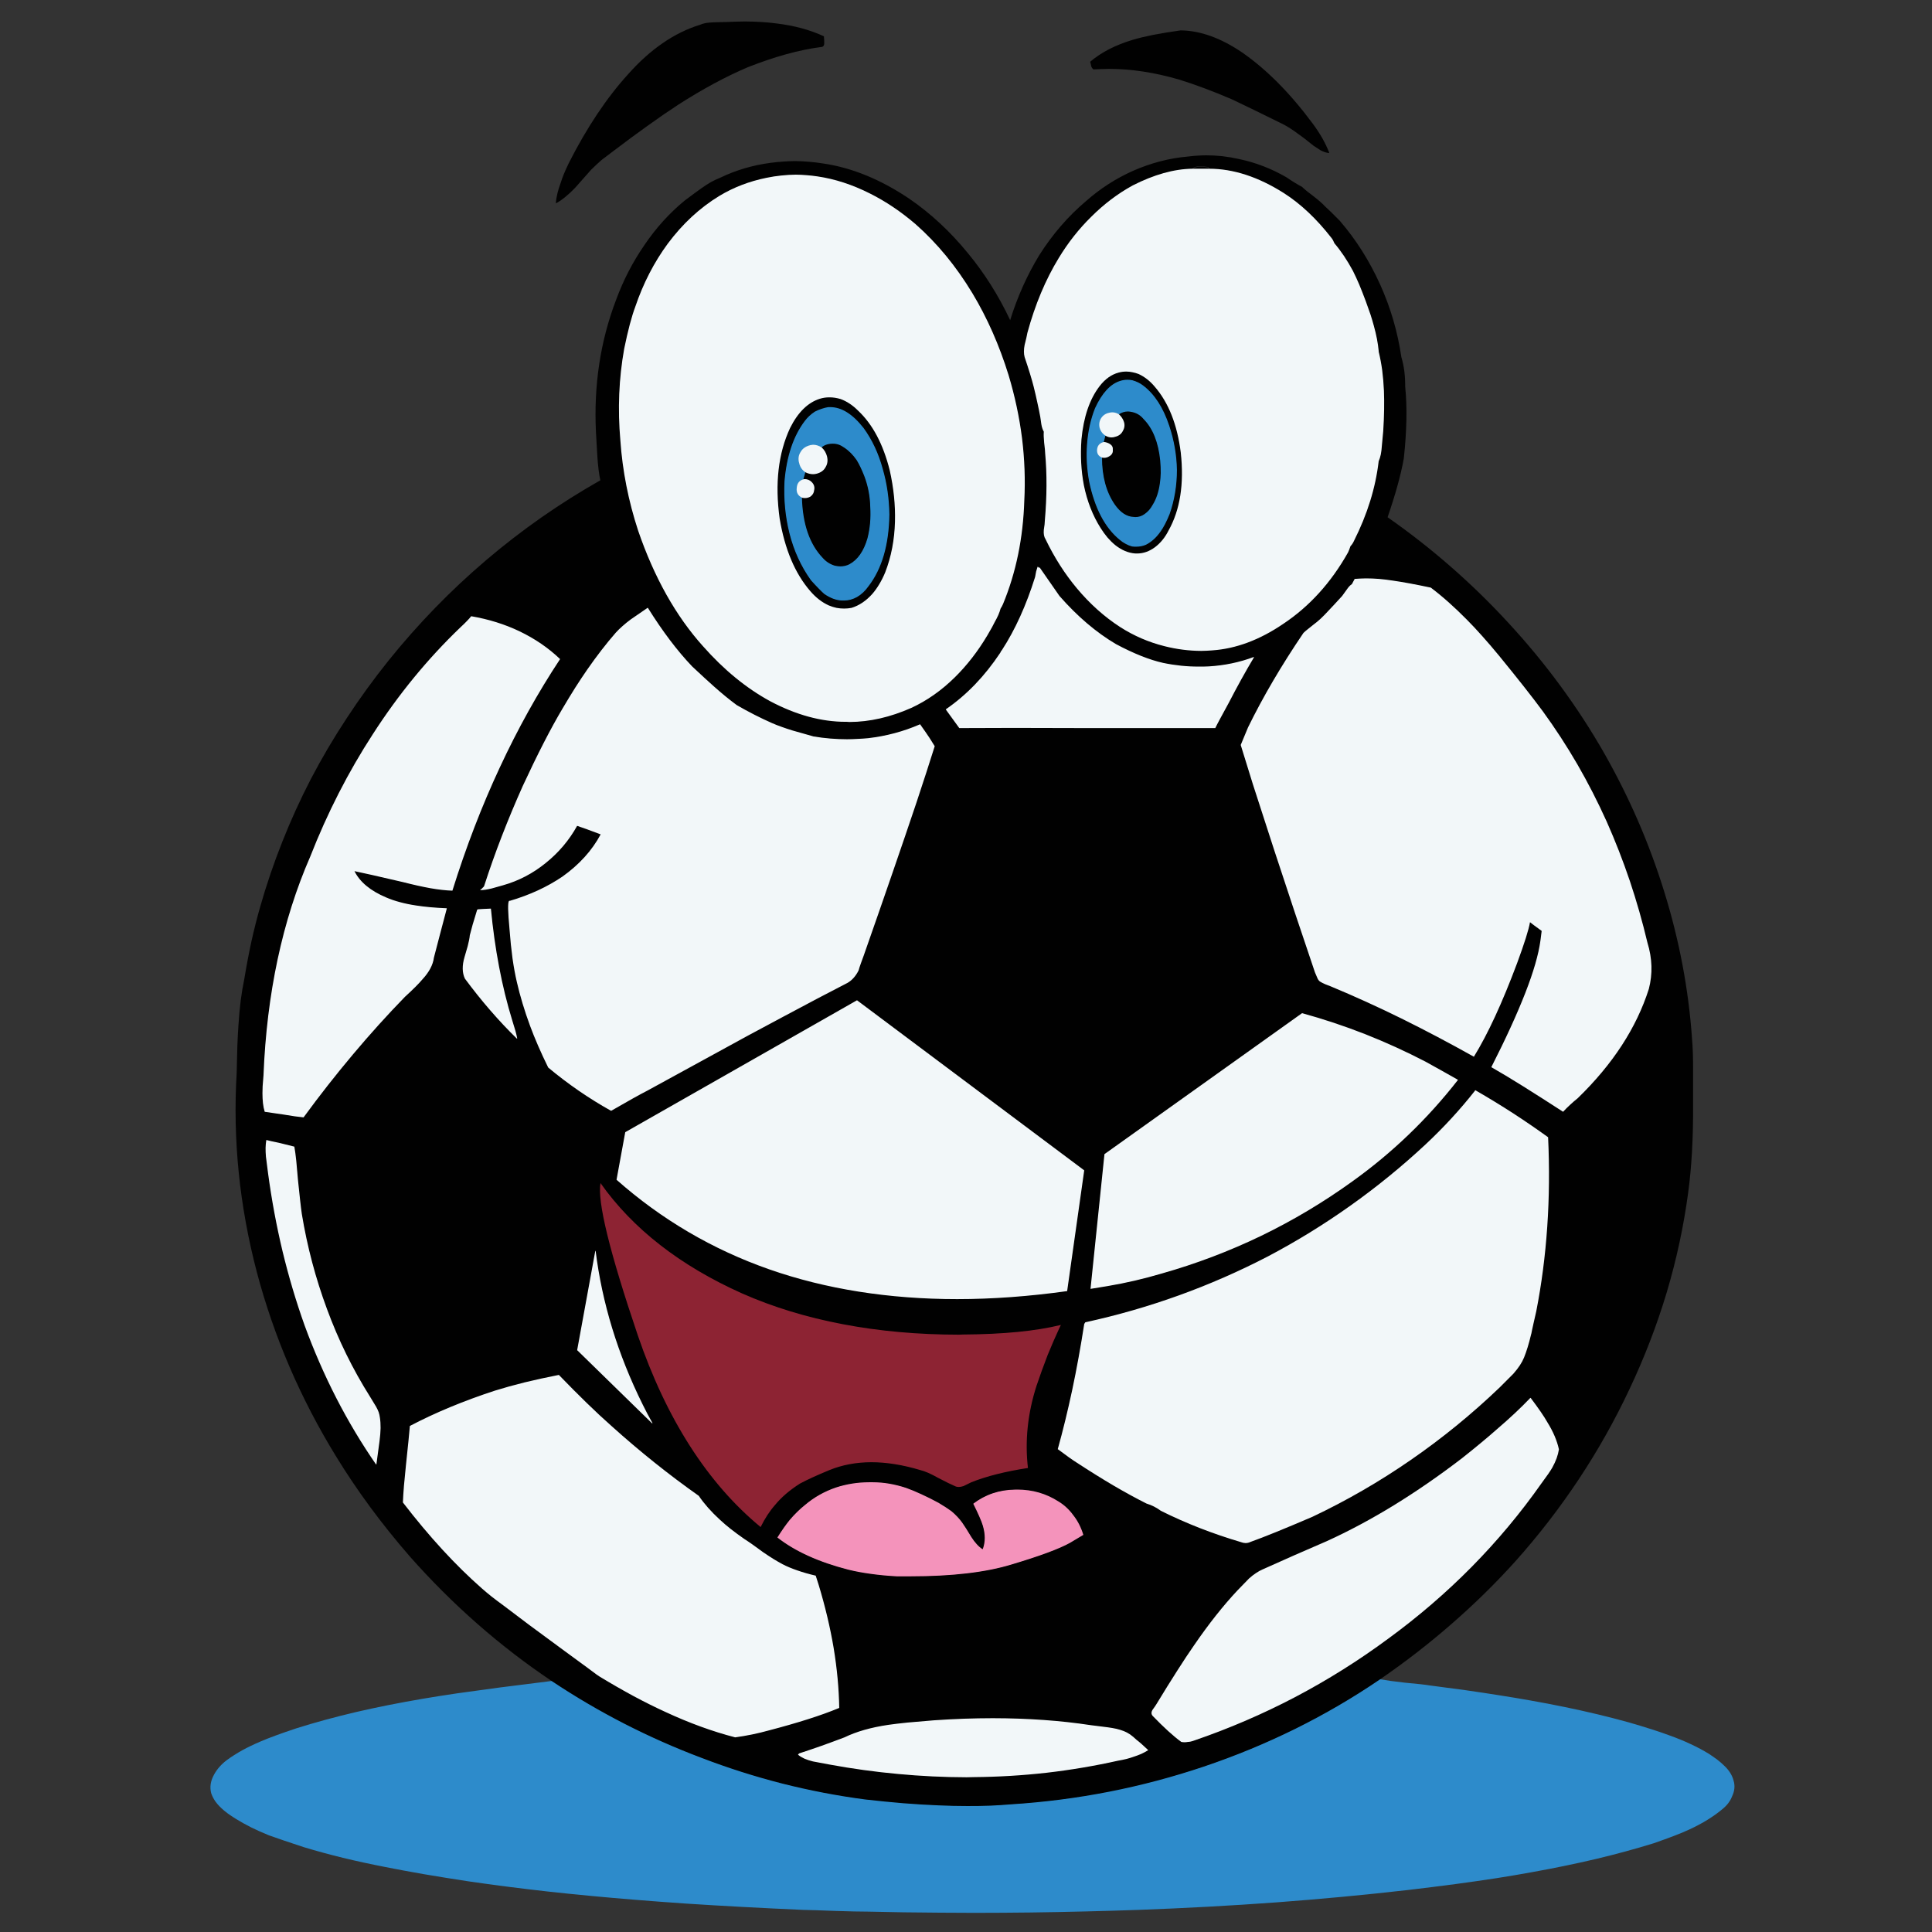 <?xml version="1.0" encoding="utf-8"?>
<!-- Generator: Adobe Illustrator 16.0.0, SVG Export Plug-In . SVG Version: 6.00 Build 0)  -->
<!DOCTYPE svg PUBLIC "-//W3C//DTD SVG 1.1//EN" "http://www.w3.org/Graphics/SVG/1.1/DTD/svg11.dtd">
<svg version="1.1" id="Layer_1" xmlns="http://www.w3.org/2000/svg" xmlns:xlink="http://www.w3.org/1999/xlink" x="0px" y="0px"
	 width="300px" height="300px" viewBox="0 0 300 300" enable-background="new 0 0 300 300" xml:space="preserve">
<rect x="0" y="0" width="300" height="300" fill="#333333" stroke="none"/>
<g>
	<path fill-rule="evenodd" clip-rule="evenodd" fill="#2D8BCB" d="M128.935,63.135c1.774,0.005,3.515,1.096,5.222,3.274
		c1.334,1.851,2.326,3.988,2.977,6.413c0.648,2.237,0.991,4.601,1.028,7.089c-0.074,4.731-1.156,8.456-3.247,11.175
		c-0.255,0.364-0.535,0.688-0.838,0.974c-0.294,0.276-0.61,0.511-0.947,0.703c-0.341,0.191-0.684,0.335-1.028,0.433
		c-0.344,0.092-0.687,0.137-1.028,0.135l-0.352-0.027c-0.911-0.036-1.84-0.378-2.787-1.029c-0.235-0.202-0.523-0.481-0.866-0.838
		c-0.344-0.349-0.741-0.773-1.191-1.271c-1.551-2.177-2.669-4.64-3.354-7.387c-0.649-2.598-0.901-5.285-0.758-8.063
		c0.326-3.903,1.373-7.033,3.139-9.39c0.22-0.292,0.463-0.562,0.731-0.812c0.258-0.24,0.537-0.456,0.838-0.649
		c0.346-0.186,0.698-0.339,1.056-0.46c0.357-0.113,0.718-0.194,1.082-0.244L128.935,63.135z M124.146,71.902
		c0.148,0.602,0.473,1.062,0.974,1.38l-0.325,1.164c-0.653,0.193-0.996,0.645-1.028,1.353c-0.067,0.674,0.204,1.152,0.812,1.434
		c0.123,4.118,1.205,7.239,3.247,9.362c0.498,0.575,1.103,0.972,1.813,1.191c0.299,0.058,0.588,0.085,0.866,0.081
		c0.479,0.003,0.921-0.096,1.326-0.297c1.293-0.682,2.231-2.008,2.814-3.978c0.198-0.772,0.333-1.566,0.406-2.38
		c0.072-0.815,0.081-1.645,0.027-2.49c-0.038-1.651-0.344-3.229-0.92-4.735c-0.198-0.503-0.396-0.963-0.596-1.38
		c-0.198-0.416-0.397-0.786-0.595-1.109c-0.288-0.414-0.595-0.784-0.92-1.109c-0.325-0.326-0.668-0.606-1.028-0.839
		c-0.534-0.395-1.102-0.592-1.704-0.595c-0.351,0.005-0.666,0.06-0.947,0.162c-0.29,0.097-0.542,0.241-0.758,0.433
		c-0.446-0.27-0.897-0.405-1.353-0.406l-0.406,0.027c-0.707,0.185-1.203,0.545-1.488,1.083
		C124.042,70.75,123.97,71.3,124.146,71.902z M171.064,64.947c-0.283,0.425-0.373,0.903-0.271,1.435
		c0.147,0.527,0.454,0.933,0.92,1.217l-0.271,1.056c-0.618,0.158-0.962,0.519-1.028,1.082c-0.065,0.636,0.188,1.06,0.758,1.271
		c0.013,2.968,0.681,5.403,2.002,7.306c0.859,1.218,1.807,1.85,2.841,1.894h0.299c0.488,0.002,0.938-0.142,1.353-0.433
		c0.504-0.362,0.92-0.831,1.244-1.407c0.283-0.45,0.518-0.955,0.704-1.516c0.193-0.553,0.338-1.157,0.432-1.813
		c0.068-0.49,0.104-1.031,0.109-1.624c0.014-0.584-0.006-1.216-0.054-1.894c-0.294-2.836-1.161-4.974-2.599-6.413
		c-0.463-0.575-1.049-0.936-1.759-1.083c-0.204-0.037-0.402-0.056-0.595-0.054c-0.509,0.001-0.967,0.145-1.381,0.433
		c-0.337-0.201-0.689-0.301-1.055-0.297c-0.141-0.005-0.284,0.003-0.433,0.027C171.752,64.248,171.347,64.519,171.064,64.947z
		 M173.905,59.103c0.388-0.137,0.774-0.209,1.164-0.216c0.262,0.007,0.523,0.043,0.784,0.108c0.659,0.181,1.228,0.451,1.705,0.812
		c1.768,1.346,3.121,3.448,4.059,6.305c0.755,2.272,1.152,4.563,1.19,6.873c-0.002,2.417-0.38,4.708-1.137,6.873
		c-0.232,0.584-0.468,1.107-0.703,1.569c-0.235,0.453-0.471,0.84-0.704,1.164c-0.648,0.938-1.406,1.623-2.272,2.056
		c-0.486,0.214-1.009,0.323-1.569,0.324c-0.203-0.003-0.41-0.021-0.623-0.054c-0.368-0.085-0.722-0.211-1.055-0.379
		c-0.326-0.177-0.633-0.393-0.92-0.649c-2.308-1.888-3.896-4.928-4.762-9.119c-0.181-0.984-0.297-1.958-0.353-2.922
		c-0.055-0.972-0.045-1.928,0.028-2.868c0.146-2.029,0.56-3.913,1.243-5.655C171.071,60.979,172.38,59.572,173.905,59.103z
		 M42.836,269.479c0.938-0.345,2.002-0.714,3.192-1.109c2.858-0.903,5.933-1.743,9.227-2.517c3.296-0.764,6.787-1.458,10.472-2.083
		c1.455-0.248,3.169-0.519,5.141-0.812l6.71-0.921l8.172-1.027c3.626,2.411,7.378,4.611,11.256,6.602
		c3.888,1.99,7.883,3.759,11.987,5.304c4.089,1.56,8.247,2.876,12.474,3.951c4.236,1.079,8.511,1.909,12.826,2.488
		c2.085,0.23,4.079,0.419,5.98,0.568c1.9,0.158,3.694,0.274,5.385,0.352l2.3,0.055l2.245,0.027c1.179,0.004,2.343-0.014,3.491-0.055
		c1.149-0.041,2.277-0.104,3.382-0.188c5.083-0.333,10.115-0.991,15.099-1.977c4.991-0.97,9.897-2.259,14.72-3.868
		c4.902-1.653,9.638-3.611,14.205-5.873c4.565-2.264,8.932-4.815,13.097-7.656l1.731,0.271l2.192,0.271l2.461,0.243
		c0.65,0.072,1.129,0.136,1.435,0.19l5.683,0.757c1.812,0.26,3.543,0.521,5.194,0.784c1.654,0.26,3.224,0.521,4.709,0.785
		c1.835,0.323,3.63,0.667,5.384,1.028c1.751,0.361,3.455,0.74,5.114,1.137c1.657,0.398,3.263,0.813,4.816,1.243
		c1.313,0.379,2.503,0.739,3.571,1.083c1.078,0.345,2.025,0.669,2.841,0.975c1.146,0.413,2.22,0.854,3.221,1.325
		c1.009,0.472,1.938,0.967,2.787,1.488c0.517,0.338,0.969,0.653,1.354,0.947c0.392,0.303,0.716,0.583,0.973,0.839
		c0.793,0.729,1.298,1.515,1.516,2.354c0.254,0.802,0.183,1.623-0.216,2.462c-0.288,0.756-0.793,1.424-1.516,2.003
		c-1.372,1.153-3.067,2.199-5.087,3.139c-0.615,0.287-1.391,0.611-2.327,0.973c-0.938,0.363-2.029,0.761-3.274,1.191
		c-2.804,0.868-5.79,1.68-8.955,2.436c-3.17,0.746-6.497,1.432-9.985,2.056c-1.648,0.305-3.461,0.61-5.438,0.921
		c-1.979,0.304-4.116,0.611-6.412,0.92c-2.302,0.305-4.757,0.611-7.36,0.92c-6.646,0.759-13.465,1.399-20.456,1.922
		c-7.002,0.51-14.127,0.898-21.376,1.162c-2.718,0.098-5.478,0.179-8.28,0.243c-2.8,0.071-5.632,0.125-8.495,0.163
		c-2.873,0.033-5.768,0.053-8.687,0.055l-5.438-0.027l-5.52-0.055l-5.574-0.108l-2.138-0.027l-2.895-0.08l-2.976-0.108l-2.057-0.055
		c-3.25-0.143-6.389-0.296-9.417-0.46c-3.024-0.161-5.928-0.333-8.712-0.515c-2.781-0.188-5.433-0.387-7.955-0.594
		c-4.643-0.374-9.134-0.798-13.475-1.272c-4.33-0.484-8.479-1.017-12.447-1.596c-2.445-0.375-4.745-0.743-6.9-1.11
		c-2.153-0.375-4.147-0.745-5.979-1.109c-2.284-0.444-4.484-0.922-6.603-1.434c-2.118-0.52-4.138-1.07-6.061-1.651l-3.004-1.001
		l-2.408-0.838c-0.963-0.392-1.874-0.798-2.733-1.218c-0.851-0.431-1.645-0.873-2.38-1.326c-0.486-0.301-0.919-0.589-1.299-0.865
		c-0.379-0.286-0.705-0.557-0.974-0.813c-0.382-0.36-0.708-0.729-0.974-1.109c-0.258-0.389-0.457-0.786-0.596-1.19
		c-0.255-0.949-0.11-1.914,0.433-2.896c0.469-0.865,1.136-1.623,2.002-2.272c0.719-0.526,1.513-1.031,2.381-1.516
		c0.869-0.475,1.807-0.926,2.814-1.354C41.097,270.139,41.9,269.823,42.836,269.479z"/>
	<path fill-rule="evenodd" clip-rule="evenodd" fill="#8D2333" d="M130.883,205.542c5.627,1.073,11.634,1.614,18.021,1.623h0.648
		c6.271-0.038,11.359-0.543,15.262-1.516l0.026,0.055c-0.108,0.18-0.217,0.396-0.324,0.649l-0.813,1.866l-0.974,2.246l-0.92,2.409
		l-0.812,2.326c-1.366,4.292-1.799,8.55-1.299,12.771L159.674,228c-3.524,0.542-6.456,1.281-8.795,2.219l-0.757,0.379l-0.487,0.216
		c-0.286,0.091-0.548,0.137-0.785,0.136c-0.23,0.001-0.438-0.045-0.622-0.136l-1.028-0.486l-1.624-0.812
		c-0.54-0.307-1.036-0.56-1.487-0.759c-0.443-0.199-0.84-0.343-1.191-0.433c-2.705-0.811-5.23-1.217-7.577-1.218
		c-2.335,0.002-4.491,0.408-6.467,1.218c-0.958,0.4-1.824,0.779-2.598,1.137c-0.765,0.349-1.432,0.673-2.002,0.975
		c-1.584,1.01-2.866,2.109-3.842,3.301c-0.414,0.468-0.811,0.991-1.19,1.569c-0.38,0.579-0.741,1.211-1.083,1.894h-0.054
		c-4.133-3.398-7.795-7.584-10.986-12.554c-1.583-2.474-3.053-5.152-4.411-8.037c-1.358-2.898-2.594-5.982-3.707-9.254
		c-2.218-6.523-3.814-11.773-4.79-15.748c-0.961-3.972-1.295-6.642-1.001-8.01l0.054-0.027c2.502,3.561,5.596,6.779,9.281,9.661
		c3.682,2.875,7.93,5.393,12.744,7.549C120.056,202.893,125.259,204.48,130.883,205.542z"/>
	<path fill-rule="evenodd" clip-rule="evenodd" fill="#F493BB" d="M157.995,231.22c2.348,0.008,4.485,0.63,6.413,1.866
		c0.9,0.541,1.677,1.262,2.326,2.165c0.346,0.435,0.652,0.913,0.921,1.435c0.257,0.521,0.474,1.078,0.649,1.677l-2.111,1.272
		c-1.711,0.938-4.751,2.057-9.118,3.354c-4.013,1.238-9.271,1.86-15.775,1.867l-1.596-0.026h-0.433
		c-1.425-0.068-2.769-0.186-4.031-0.353c-1.253-0.176-2.417-0.401-3.491-0.676c-4.659-1.191-8.366-2.869-11.121-5.033
		c0.356-0.588,0.699-1.11,1.028-1.569c0.326-0.466,0.632-0.881,0.92-1.245c0.396-0.471,0.792-0.904,1.191-1.298
		c0.398-0.385,0.795-0.727,1.19-1.029c1.416-1.188,3.03-2.091,4.843-2.706c1.666-0.55,3.379-0.829,5.141-0.838l0.325,0.026
		l0.297-0.026c1.641,0.009,3.346,0.306,5.114,0.894c0.782,0.264,1.603,0.59,2.462,0.975c0.852,0.393,1.734,0.843,2.651,1.353
		l1.109,0.703l0.893,0.595c0.348,0.293,0.663,0.59,0.947,0.894c0.276,0.295,0.52,0.592,0.73,0.893l0.596,0.92l0.812,1.299
		c0.262,0.424,0.532,0.794,0.812,1.108c0.281,0.312,0.569,0.563,0.866,0.759c0.382-1.069,0.382-2.261,0-3.572
		c-0.107-0.354-0.288-0.813-0.541-1.38c-0.254-0.565-0.578-1.232-0.975-2.002c1.889-1.477,4.081-2.234,6.575-2.272L157.995,231.22z"
		/>
	<path fill="#010101" d="M187.759,26.254h-2.57c0.246-0.249,0.634-0.375,1.163-0.378c0.249,0,0.654,0.037,1.218,0.108
		L187.759,26.254z M176.016,80.263l0.299,0.027c0.507-0.001,0.977-0.155,1.406-0.46c0.257-0.179,0.491-0.387,0.703-0.622
		c0.205-0.236,0.385-0.498,0.541-0.785c0.577-0.911,0.957-2.039,1.138-3.382c0.076-0.48,0.121-1.013,0.135-1.597
		c0.005-0.593-0.023-1.233-0.081-1.921c-0.291-2.859-1.156-5.014-2.598-6.467c-0.478-0.579-1.082-0.939-1.813-1.082
		c-0.205-0.047-0.403-0.074-0.595-0.081c-0.527,0.006-1.006,0.16-1.435,0.46v0.054c0.359,0.318,0.612,0.688,0.758,1.11
		c0.14,0.458,0.086,0.899-0.162,1.325c-0.211,0.465-0.581,0.771-1.109,0.92c-0.213,0.061-0.421,0.088-0.622,0.081
		c-0.302,0.004-0.591-0.077-0.866-0.244l-0.055,0.027l-0.271,1.028l0.027,0.027c0.315,0.038,0.613,0.146,0.894,0.325
		c0.16,0.109,0.277,0.235,0.352,0.379c0.07,0.133,0.098,0.286,0.08,0.46c0.018,0.208-0.019,0.388-0.107,0.542
		c-0.091,0.159-0.234,0.295-0.434,0.406c-0.232,0.16-0.485,0.241-0.757,0.243l-0.298-0.027l-0.027,0.027
		c0.001,2.966,0.668,5.411,2.003,7.333C173.995,79.597,174.96,80.229,176.016,80.263z M87.78,30.583
		c0.489-0.398,0.994-0.867,1.515-1.407l2.489-2.814l0.758-0.73l0.865-0.785l1.787-1.353c1.906-1.452,3.7-2.778,5.384-3.978
		c1.684-1.208,3.244-2.281,4.682-3.22c3.751-2.416,7.359-4.364,10.823-5.845c4.212-1.657,7.992-2.704,11.337-3.139
		c0.381,0.003,0.571-0.204,0.568-0.622c0.007-0.216-0.01-0.568-0.054-1.056c-2.176-1.009-4.656-1.676-7.441-2.002
		c-0.707-0.096-1.465-0.167-2.273-0.216c-0.813-0.051-1.669-0.079-2.571-0.082l-1.38,0.027l-1.461,0.055l-1.218,0.027l-0.839,0.027
		c-0.432,0.013-0.819,0.049-1.164,0.108c-0.345,0.067-0.642,0.158-0.893,0.271c-3.978,1.231-7.685,3.775-11.121,7.63
		c-3.354,3.683-6.439,8.301-9.254,13.854c-0.292,0.611-0.545,1.17-0.758,1.677c-0.204,0.507-0.366,0.958-0.487,1.353
		c-0.215,0.566-0.387,1.117-0.514,1.65c-0.132,0.522-0.213,1.036-0.244,1.542h0.054C86.822,31.307,87.291,30.982,87.78,30.583z
		 M169.359,9.884l0.081,0.379c0.071,0.225,0.188,0.396,0.353,0.514l1.189-0.054l1.218-0.028c3.441-0.001,7.059,0.549,10.851,1.651
		c1.254,0.381,2.571,0.832,3.951,1.353c1.381,0.511,2.813,1.089,4.302,1.731c0.935,0.436,2.062,0.977,3.383,1.624l4.518,2.219
		c0.365,0.184,0.752,0.409,1.164,0.676c0.401,0.258,0.826,0.555,1.271,0.893c0.273,0.185,0.607,0.428,1.001,0.731l1.326,1.055
		l1.083,0.704c0.477,0.253,0.918,0.397,1.325,0.433l0.027-0.054c-0.284-0.732-0.635-1.473-1.056-2.219
		c-0.43-0.756-0.926-1.514-1.488-2.273c-3.499-4.721-7.143-8.401-10.931-11.04c-3.323-2.27-6.526-3.425-9.606-3.463
		c-1.604,0.229-3.029,0.463-4.275,0.703c-1.234,0.249-2.28,0.502-3.138,0.758c-2.675,0.797-4.886,1.934-6.629,3.41l0.026,0.081
		L169.359,9.884z M121.007,80.506c-0.753-5.454-0.212-10.153,1.624-14.097c1.235-2.452,2.795-3.967,4.681-4.545
		c0.48-0.159,0.976-0.24,1.488-0.244c0.567,0.003,1.153,0.103,1.759,0.297c0.984,0.362,1.895,0.957,2.732,1.786
		c2.271,2.141,3.913,5.252,4.925,9.335c0.613,2.741,0.883,5.393,0.812,7.955c-0.074,2.858-0.579,5.5-1.516,7.928
		c-0.264,0.665-0.562,1.278-0.893,1.839c-0.34,0.561-0.71,1.066-1.109,1.515c-0.983,1.083-2.074,1.805-3.274,2.165
		c-0.386,0.088-0.774,0.133-1.163,0.135c-0.392-0.003-0.789-0.048-1.191-0.135c-0.413-0.085-0.828-0.211-1.245-0.378
		c-1.047-0.471-2.003-1.21-2.868-2.219C123.391,89.088,121.804,85.309,121.007,80.506z M122.576,82.779
		c0.688,2.732,1.807,5.176,3.355,7.333c0.449,0.498,0.846,0.922,1.19,1.272c0.344,0.357,0.632,0.636,0.866,0.839
		c0.928,0.646,1.839,0.988,2.733,1.028h0.352c0.333,0.001,0.667-0.044,1.001-0.135c0.334-0.09,0.668-0.225,1.001-0.406
		c0.684-0.398,1.279-0.958,1.786-1.678c2.086-2.704,3.168-6.41,3.247-11.121c-0.038-2.488-0.381-4.851-1.029-7.089
		c-0.651-2.407-1.644-4.526-2.976-6.359c-1.693-2.159-3.416-3.241-5.168-3.247h-0.325c-0.355,0.058-0.707,0.148-1.055,0.271
		c-0.348,0.113-0.691,0.258-1.028,0.433c-0.31,0.202-0.598,0.428-0.866,0.677c-0.257,0.24-0.492,0.501-0.704,0.785
		c-1.763,2.34-2.809,5.452-3.139,9.335C121.677,77.493,121.929,80.18,122.576,82.779z M262.9,166.388v5.141
		c0.033,5.12-0.218,9.667-0.758,13.639c-0.696,5.218-1.806,10.386-3.329,15.504c-1.534,5.118-3.475,10.151-5.817,15.098
		c-2.276,4.833-4.893,9.477-7.847,13.936c-2.966,4.466-6.249,8.715-9.849,12.744c-3.078,3.412-6.38,6.649-9.903,9.714
		c-3.518,3.072-7.234,5.949-11.148,8.632c-4.174,2.841-8.549,5.394-13.123,7.658c-4.576,2.261-9.321,4.218-14.232,5.871
		c-4.813,1.618-9.711,2.917-14.693,3.896c-4.991,0.975-10.032,1.625-15.125,1.947c-1.104,0.095-2.232,0.167-3.382,0.218
		c-1.148,0.04-2.313,0.058-3.491,0.053l-2.245-0.026l-2.3-0.081c-1.689-0.068-3.484-0.176-5.385-0.325
		c-1.901-0.158-3.895-0.356-5.98-0.595c-4.315-0.57-8.59-1.391-12.826-2.463c-4.235-1.082-8.402-2.407-12.501-3.978
		c-4.103-1.545-8.098-3.313-11.986-5.303c-3.887-1.993-7.639-4.193-11.256-6.603c-4.027-2.696-7.888-5.663-11.582-8.902
		c-3.692-3.241-7.191-6.73-10.499-10.471c-4.363-5.016-8.168-10.175-11.418-15.478c-2.769-4.498-5.187-9.143-7.251-13.936
		c-2.063-4.792-3.758-9.699-5.087-14.719c-1.349-5.137-2.287-10.286-2.814-15.45c-0.523-5.173-0.631-10.322-0.325-15.451
		l0.108-4.247c0.049-1.229,0.104-2.268,0.163-3.111c0.085-1.371,0.202-2.67,0.351-3.897c0.158-1.217,0.348-2.354,0.568-3.408
		c0.337-2.037,0.707-3.985,1.11-5.845c0.412-1.85,0.854-3.6,1.325-5.249c0.98-3.457,2.135-6.857,3.464-10.201
		c1.323-3.344,2.811-6.609,4.464-9.795c1.663-3.177,3.503-6.298,5.52-9.362c2.011-3.074,4.185-6.068,6.521-8.984
		c4.601-5.712,9.651-10.907,15.152-15.585c5.496-4.681,11.404-8.812,17.723-12.392c-0.103-0.482-0.193-1.033-0.271-1.651
		c-0.076-0.622-0.14-1.307-0.189-2.057l-0.216-3.733c-0.181-3.654-0.01-7.208,0.514-10.661c0.526-3.443,1.401-6.762,2.625-9.958
		c1.12-3.039,2.581-5.862,4.383-8.469c1.804-2.669,3.897-4.978,6.277-6.927l1.597-1.19l1.055-0.758
		c0.485-0.346,0.963-0.652,1.434-0.92c0.471-0.258,0.931-0.475,1.38-0.649c2.461-1.188,5.086-1.964,7.874-2.327
		c0.621-0.083,1.244-0.146,1.867-0.189c0.626-0.048,1.248-0.075,1.867-0.082c0.739,0.006,1.478,0.043,2.219,0.108
		c0.743,0.061,1.483,0.151,2.218,0.271c4.447,0.653,8.894,2.476,13.34,5.465c3.317,2.275,6.349,5.089,9.092,8.443
		c2.58,3.117,4.772,6.59,6.574,10.417c1.119-3.611,2.625-6.976,4.519-10.093c2.058-3.245,4.476-6.041,7.252-8.388
		c2.201-1.948,4.637-3.517,7.306-4.708c2.787-1.225,5.628-1.965,8.523-2.219c0.466-0.06,0.936-0.104,1.406-0.135
		c0.47-0.033,0.939-0.05,1.408-0.054c0.842-0.001,1.689,0.043,2.543,0.135c0.848,0.099,1.695,0.243,2.543,0.433
		c2.606,0.542,5.086,1.498,7.441,2.868c0.431,0.301,0.847,0.572,1.245,0.812c0.398,0.248,0.776,0.465,1.136,0.649
		c0.366,0.364,0.961,0.852,1.786,1.461c0.793,0.612,1.389,1.135,1.785,1.569l0.947,0.893l1.327,1.326
		c2.524,2.924,4.617,6.225,6.276,9.903c1.622,3.581,2.722,7.342,3.302,11.283c0.202,0.677,0.355,1.399,0.459,2.165
		c0.096,0.773,0.141,1.585,0.136,2.435c0.323,3.104,0.252,6.82-0.216,11.148c-0.229,1.272-0.554,2.671-0.975,4.194
		c-0.422,1.526-0.936,3.168-1.542,4.924c3.424,2.391,6.706,4.961,9.849,7.712c3.148,2.752,6.135,5.666,8.957,8.74
		c2.876,3.114,5.555,6.361,8.036,9.741c2.479,3.372,4.743,6.853,6.792,10.444c1.94,3.415,3.69,6.915,5.249,10.499
		c1.556,3.594,2.908,7.247,4.059,10.958c1.169,3.757,2.115,7.545,2.841,11.364c0.723,3.82,1.22,7.644,1.488,11.473
		c0.058,0.696,0.104,1.472,0.135,2.327C262.896,164.438,262.904,165.377,262.9,166.388z M159.051,54.558
		c0,0.321,0.037,0.618,0.107,0.893c0.325,0.948,0.604,1.805,0.84,2.57c0.235,0.774,0.424,1.45,0.567,2.029
		c0.22,0.84,0.419,1.652,0.596,2.436c0.167,0.792,0.312,1.55,0.433,2.273l0.163,1.136c0.072,0.423,0.198,0.774,0.378,1.055v0.785
		l0.054,0.974l0.136,1.109l0.027,0.623c0.287,3.175,0.27,6.638-0.054,10.391l-0.027,0.622l-0.136,0.839
		c-0.013,0.305,0.006,0.575,0.054,0.812c0.043,0.226,0.114,0.415,0.217,0.568c1.374,2.851,2.998,5.395,4.871,7.63
		c2.021,2.415,4.258,4.417,6.71,6.007c2.122,1.369,4.403,2.361,6.847,2.977c0.948,0.229,1.905,0.401,2.867,0.514
		c0.948,0.123,1.895,0.186,2.841,0.19c0.566,0.002,1.136-0.016,1.705-0.055c3.671-0.26,7.323-1.631,10.958-4.112
		c4.073-2.712,7.428-6.41,10.065-11.094c0.108-0.208,0.235-0.523,0.38-0.947c0.219-0.231,0.398-0.511,0.541-0.839
		c2.088-4.142,3.368-8.263,3.842-12.366c0.123-0.296,0.223-0.638,0.299-1.028c0.084-0.385,0.147-0.817,0.188-1.299l0.217-2.327
		c0.072-1.165,0.116-2.265,0.136-3.301c0.017-1.045,0.008-2.02-0.027-2.922c-0.058-1.115-0.157-2.188-0.299-3.22
		c-0.131-1.031-0.302-2.015-0.514-2.949c-0.054-0.59-0.144-1.212-0.271-1.867c-0.127-0.666-0.289-1.36-0.487-2.084
		c-0.147-0.521-0.328-1.099-0.541-1.732l-0.703-2.056c-0.363-0.948-0.716-1.814-1.056-2.598c-0.331-0.782-0.646-1.477-0.947-2.083
		c-0.453-0.832-0.922-1.607-1.406-2.328c-0.476-0.71-0.962-1.359-1.461-1.948c-0.147-0.364-0.311-0.653-0.487-0.866
		c-2.311-2.955-4.764-5.265-7.359-6.927c-3.959-2.518-7.811-3.781-11.555-3.788l0.027-0.054l-0.189-0.271
		c-0.575-0.072-0.991-0.108-1.245-0.108c-0.55-0.003-0.956,0.124-1.217,0.379l0.027,0.054h0.026
		c-2.859,0.046-5.944,0.912-9.254,2.598c-2.308,1.264-4.454,2.887-6.44,4.87c-1.91,1.878-3.588,4.006-5.031,6.386
		c-2.054,3.349-3.678,7.2-4.871,11.554l-0.163,0.812l-0.271,1.083C159.088,53.911,159.051,54.245,159.051,54.558z M107.153,224.563
		c3.195,4.985,6.848,9.17,10.958,12.556c0.333-0.673,0.685-1.296,1.055-1.867c0.38-0.577,0.777-1.102,1.191-1.569
		c0.974-1.19,2.255-2.291,3.842-3.302c0.58-0.311,1.256-0.644,2.029-1c0.766-0.349,1.623-0.719,2.571-1.109
		c1.994-0.811,4.168-1.217,6.521-1.218c2.347,0.001,4.872,0.407,7.577,1.218c0.369,0.089,0.783,0.233,1.245,0.434
		c0.453,0.198,0.949,0.451,1.488,0.757l1.597,0.812l1.055,0.487c0.168,0.089,0.357,0.134,0.568,0.135
		c0.23-0.001,0.483-0.045,0.758-0.135l1.218-0.596c2.344-0.936,5.275-1.676,8.793-2.219c-0.486-4.212-0.044-8.46,1.327-12.744
		l0.812-2.326l0.919-2.463l0.947-2.246l0.84-1.867l0.271-0.568c-3.896,0.956-8.954,1.451-15.181,1.488l-0.648,0.026
		c-6.387-0.006-12.394-0.547-18.021-1.623c-5.641-1.069-10.863-2.666-15.666-4.788c-4.801-2.149-9.041-4.657-12.717-7.523
		c-3.673-2.862-6.758-6.064-9.254-9.605c-0.262,1.405,0.09,4.084,1.056,8.037c0.971,3.956,2.55,9.159,4.735,15.612
		C101.261,213.855,103.967,219.592,107.153,224.563z M100.389,219.449l-0.649-1.298c-1.922-3.888-3.491-7.812-4.708-11.771
		c-1.217-3.951-2.074-7.91-2.57-11.879l-2.76,15.099l11.418,11.174L100.389,219.449z M119.492,197.019
		c8.835,3.088,18.549,4.63,29.142,4.627c2.708,0.002,5.486-0.097,8.334-0.298c2.845-0.197,5.74-0.496,8.685-0.894l2.625-18.67
		l-35.175-26.382l-35.96,20.43l-1.326,7.306C102.768,189.288,110.659,193.915,119.492,197.019z M120.709,238.742
		c2.735,2.148,6.416,3.817,11.04,5.005c1.083,0.266,2.255,0.482,3.518,0.65c1.253,0.176,2.588,0.303,4.004,0.378h0.433h1.596
		c6.502,0,11.76-0.612,15.775-1.84c4.351-1.299,7.371-2.417,9.064-3.355l2.083-1.244c-0.176-0.58-0.392-1.121-0.648-1.624
		c-0.259-0.51-0.558-0.979-0.894-1.406c-0.65-0.9-1.427-1.622-2.327-2.165c-1.911-1.224-4.03-1.837-6.358-1.84h-0.379
		c-2.466,0.039-4.63,0.77-6.493,2.191c0.385,0.768,0.7,1.435,0.946,2.003c0.253,0.572,0.434,1.042,0.541,1.406
		c0.397,1.334,0.397,2.543,0,3.626l-0.054,0.027c-0.306-0.202-0.604-0.463-0.893-0.784c-0.29-0.313-0.57-0.684-0.839-1.11
		l-0.812-1.325l-0.596-0.894c-0.435-0.612-0.994-1.208-1.678-1.785l-0.865-0.596l-1.137-0.704c-0.917-0.499-1.802-0.94-2.651-1.325
		c-0.842-0.394-1.645-0.728-2.409-1.001c-1.769-0.576-3.473-0.864-5.114-0.866h-0.297h-0.325c-1.761,0-3.475,0.271-5.141,0.813
		c-1.794,0.615-3.391,1.518-4.789,2.705c-0.396,0.311-0.792,0.662-1.191,1.056c-0.398,0.386-0.795,0.81-1.19,1.272
		c-0.288,0.354-0.595,0.761-0.92,1.218C121.393,237.685,121.059,238.19,120.709,238.742z M172.985,230.624
		c1.805,1.063,3.491,1.992,5.06,2.787c0.413,0.121,0.811,0.274,1.19,0.46c0.38,0.194,0.74,0.42,1.082,0.677
		c3.887,1.944,8.027,3.568,12.421,4.87c0.229,0.076,0.455,0.113,0.676,0.109c0.258,0.002,0.511-0.051,0.759-0.163
		c1.01-0.359,2.317-0.864,3.923-1.516c1.599-0.653,3.483-1.446,5.655-2.38c5.324-2.521,10.421-5.462,15.287-8.822
		c4.854-3.355,9.445-7.107,13.772-11.256l0.596-0.596l1.515-1.515c0.391-0.444,0.725-0.878,1.001-1.3
		c0.286-0.429,0.511-0.845,0.677-1.244c0.198-0.48,0.388-1.013,0.568-1.597s0.354-1.216,0.514-1.895l0.027-0.135l0.108-0.514
		l0.244-1.083l0.433-1.894c0.817-4.22,1.377-8.585,1.678-13.096c0.315-4.514,0.369-9.141,0.162-13.881
		c-1.727-1.235-3.529-2.462-5.412-3.68c-1.874-1.218-3.813-2.416-5.817-3.6l-0.081,0.135c-2.276,2.89-4.819,5.648-7.63,8.28
		c-3.684,3.438-7.571,6.613-11.662,9.525c-4.092,2.899-8.358,5.516-12.799,7.847c-4.492,2.342-9.111,4.371-13.854,6.089
		c-4.743,1.703-9.578,3.084-14.503,4.139c-0.04,0.072-0.093,0.145-0.163,0.217c-0.556,3.581-1.18,6.99-1.866,10.228
		c-0.679,3.243-1.419,6.291-2.219,9.146l1.705,1.272c0.491,0.347,0.906,0.627,1.244,0.839
		C169.285,228.387,171.188,229.568,172.985,230.624z M226.29,167.688l-2.517-1.407l-2.489-1.381
		c-3.051-1.577-6.171-2.993-9.362-4.247c-3.189-1.253-6.428-2.336-9.714-3.247l-30.656,21.835l-2.138,20.809l2.597-0.406
		c1.38-0.233,2.77-0.513,4.168-0.838c1.406-0.327,2.813-0.696,4.221-1.11c5.313-1.518,10.436-3.475,15.369-5.872
		c4.94-2.382,9.658-5.188,14.151-8.414C216.108,178.973,221.565,173.732,226.29,167.688z M192.656,105.508
		c0.644-1.158,1.292-2.285,1.948-3.382c-2.178,0.8-4.479,1.269-6.899,1.407c-0.522,0.034-1.046,0.052-1.569,0.054
		c-0.914,0.004-1.834-0.041-2.76-0.135c-0.921-0.105-1.841-0.258-2.76-0.459c-2.14-0.472-4.603-1.446-7.388-2.923
		c-3.067-1.807-5.989-4.296-8.766-7.468l-3.059-4.384l-0.027,0.055h-0.054l-0.162-0.163c-0.143,0.415-0.269,0.911-0.379,1.488
		c-1.373,4.41-3.087,8.208-5.142,11.392c-0.109,0.111-0.199,0.255-0.271,0.433c-2.413,3.631-5.219,6.543-8.415,8.74l2.029,2.841
		l3.896-0.027h4.573l11.364,0.027h19.834l0.758-1.461l1.353-2.49C191.383,107.849,192.014,106.667,192.656,105.508z M96.384,68.384
		c0.328,4.725,1.248,9.397,2.76,14.016c1.24,3.609,2.701,6.911,4.383,9.904c1.685,2.989,3.579,5.65,5.682,7.982
		c3.249,3.676,6.73,6.526,10.444,8.55c4,2.122,7.877,3.186,11.635,3.192h0.19h0.433c3.101-0.002,6.285-0.724,9.552-2.165
		c2.415-1.121,4.652-2.69,6.71-4.708c1.911-1.878,3.606-4.061,5.087-6.548l0.704-1.271l0.434-0.785
		c0.21-0.374,0.391-0.734,0.541-1.082c0.157-0.348,0.283-0.682,0.378-1.001c0.146-0.229,0.272-0.473,0.379-0.731
		c2.017-4.864,3.115-10.194,3.302-15.991c0.157-3.217,0.031-6.456-0.38-9.714c-0.404-3.259-1.09-6.515-2.056-9.768
		c-1.445-4.643-3.323-8.873-5.628-12.69c-2.529-4.181-5.469-7.752-8.822-10.715c-2.273-1.946-4.636-3.533-7.089-4.762
		c-2.698-1.369-5.395-2.252-8.09-2.652c-0.557-0.084-1.117-0.147-1.677-0.189c-0.562-0.039-1.121-0.057-1.678-0.055
		c-0.754-0.002-1.512,0.034-2.272,0.108c-0.76,0.079-1.518,0.196-2.273,0.352c-2.66,0.543-5.086,1.481-7.279,2.814
		c-3.029,1.843-5.698,4.314-8.009,7.413c-2.126,2.879-3.804,6.117-5.033,9.714c-0.288,0.777-0.576,1.715-0.866,2.814
		c-0.29,1.092-0.578,2.336-0.866,3.734C96.153,58.77,95.955,63.514,96.384,68.384z M87.401,110.081
		c-0.898,1.509-1.863,3.268-2.895,5.276c-1.033,2.01-2.124,4.256-3.274,6.737c-2.343,5.222-4.327,10.336-5.953,15.342
		c-0.034,0.189-0.125,0.342-0.271,0.46c-0.058,0.081-0.148,0.162-0.271,0.243c0.448-0.008,0.998-0.089,1.651-0.243l1.731-0.487
		c2.406-0.689,4.598-1.843,6.575-3.464c2.018-1.625,3.641-3.555,4.871-5.79c0.46,0.133,1.001,0.313,1.624,0.541l2.138,0.812
		l0.027,0.054c-1.337,2.525-3.322,4.726-5.953,6.602c-2.392,1.623-5.125,2.885-8.199,3.788l-0.081-0.027
		c-0.05,0.044-0.086,0.144-0.108,0.297c-0.02,0.147-0.028,0.382-0.027,0.704l0.054,1.299l0.135,2.083
		c0.131,1.614,0.293,3.102,0.487,4.464c0.186,1.371,0.402,2.606,0.649,3.707c0.251,1.097,0.549,2.215,0.893,3.354
		c0.343,1.142,0.731,2.296,1.164,3.465c0.359,0.966,0.773,1.985,1.245,3.057c0.471,1.073,0.994,2.191,1.569,3.354
		c3.059,2.55,6.297,4.777,9.713,6.685l3.274-1.84c0.93-0.523,1.706-0.948,2.327-1.271l15.531-8.496l5.682-3.059l5.168-2.759
		l4.681-2.409c0.682-0.392,1.241-0.995,1.678-1.813l0.027-0.163l0.108-0.351l0.244-0.676l0.433-1.165
		c1.621-4.639,3.109-8.942,4.465-12.906c1.371-3.965,2.606-7.582,3.707-10.85c1.086-3.273,2.033-6.187,2.841-8.74l-0.812-1.299
		l-1.38-2.057c-2.554,1.105-5.251,1.818-8.09,2.138c-0.541,0.059-1.082,0.104-1.624,0.135c-0.543,0.033-1.085,0.05-1.624,0.054
		c-0.866-0.008-1.732-0.053-2.597-0.135c-0.872-0.072-1.738-0.18-2.598-0.325l-2.002-0.541l-1.245-0.379
		c-0.616-0.175-1.193-0.355-1.731-0.541c-0.539-0.195-1.035-0.393-1.488-0.595c-0.935-0.413-1.864-0.855-2.787-1.326
		c-0.922-0.47-1.833-0.966-2.733-1.488c-0.54-0.396-1.108-0.838-1.705-1.326c-0.598-0.489-1.22-1.021-1.867-1.597l-1.435-1.298
		l-1.921-1.786c-2.301-2.415-4.583-5.437-6.846-9.064l-2.57,1.759c-0.471,0.341-0.904,0.684-1.298,1.028
		c-0.384,0.345-0.728,0.687-1.028,1.028c-0.737,0.845-1.476,1.746-2.219,2.706c-0.742,0.959-1.482,1.97-2.219,3.03
		c-0.588,0.863-1.202,1.801-1.839,2.814C88.756,107.847,88.089,108.93,87.401,110.081z M79.96,160.029l-0.46-1.541
		c-1.655-5.335-2.755-11.116-3.301-17.345l-1.163,0.054l-0.812,0.054l-0.082,0.055l-0.676,2.326l-0.46,1.597
		c-0.018,0.218-0.054,0.471-0.108,0.757l-0.217,0.919l-0.487,1.679c-0.392,1.323-0.374,2.433,0.054,3.328
		c2.536,3.424,5.197,6.5,7.982,9.227C80.171,160.838,80.082,160.469,79.96,160.029z M41.131,172.585l2.95,0.432l1.704,0.244
		l1.299,0.189c2.484-3.396,5.046-6.662,7.685-9.795c2.629-3.13,5.317-6.105,8.063-8.929c0.629-0.576,1.17-1.09,1.623-1.542
		c0.452-0.452,0.813-0.841,1.083-1.164c1.042-1.112,1.638-2.221,1.786-3.328l0.947-3.733l1.028-3.87
		c-0.89-0.036-1.728-0.09-2.516-0.162c-0.786-0.072-1.517-0.163-2.192-0.271c-0.881-0.121-1.711-0.283-2.489-0.487
		c-0.788-0.213-1.519-0.466-2.192-0.757c-2.487-1.045-4.147-2.434-4.979-4.167l0.027-0.054l2.76,0.595l4.871,1.136
		c1.559,0.391,2.975,0.697,4.248,0.92c1.27,0.221,2.388,0.356,3.355,0.406c2.099-6.74,4.543-13.108,7.333-19.103
		c2.795-6.007,5.916-11.599,9.362-16.776c-1.799-1.719-3.901-3.153-6.304-4.303c-2.258-1.069-4.711-1.836-7.36-2.3
		c-0.168,0.208-0.393,0.451-0.676,0.731c-0.277,0.291-0.611,0.615-1.001,0.974c-5.084,4.873-9.612,10.393-13.583,16.559
		c-1.905,2.93-3.673,5.988-5.303,9.173c-1.629,3.187-3.108,6.479-4.438,9.876c-2.149,4.938-3.827,10.241-5.033,15.91
		c-1.22,5.672-1.96,11.67-2.219,17.993l-0.108,1.704l-0.054,1.056c0,0.552,0.027,1.065,0.081,1.543
		C40.943,171.759,41.024,172.192,41.131,172.585z M59.017,221.749c0.013-0.61-0.014-1.151-0.081-1.623
		c-0.074-0.533-0.272-1.083-0.596-1.651l-0.92-1.515c-2.704-4.303-4.941-8.875-6.71-13.718c-1.767-4.763-3.065-9.67-3.896-14.72
		c-0.094-0.57-0.194-1.293-0.297-2.165l-0.297-3.085l-0.271-3.003c-0.092-0.866-0.182-1.587-0.271-2.164l-2.138-0.541l-1.353-0.271
		l-0.785-0.189c-0.049,0.374-0.076,0.771-0.081,1.189c-0.012,0.414-0.003,0.846,0.027,1.301l0.325,2.543
		c0.561,4.111,1.319,8.143,2.273,12.095c0.946,3.958,2.083,7.81,3.409,11.554c1.435,3.895,3.076,7.637,4.924,11.229
		c1.845,3.595,3.884,7.013,6.115,10.255l0.487-3.518C58.967,223.02,59.012,222.352,59.017,221.749z M125.391,266.908
		c1.821-0.579,3.444-1.156,4.87-1.73c-0.059-2.998-0.356-6.092-0.893-9.28c-0.531-3.192-1.298-6.457-2.3-9.796l-0.433-1.381
		c-1.042-0.229-1.999-0.49-2.868-0.784c-0.869-0.304-1.644-0.638-2.327-1.001c-0.427-0.233-0.887-0.504-1.38-0.812
		c-0.501-0.308-1.034-0.65-1.596-1.028l-1.678-1.218c-0.488-0.343-0.902-0.622-1.245-0.839c-0.769-0.539-1.472-1.062-2.11-1.569
		c-0.646-0.507-1.224-0.993-1.731-1.46c-0.666-0.611-1.27-1.226-1.813-1.842c-0.542-0.615-1.021-1.229-1.434-1.839
		c-4.654-3.285-9.164-6.893-13.529-10.823c-1.218-1.075-2.508-2.274-3.87-3.599c-1.372-1.327-2.806-2.77-4.302-4.329
		c-1.874,0.373-3.633,0.76-5.276,1.163c-1.66,0.403-3.193,0.818-4.6,1.245c-4.858,1.589-9.25,3.41-13.177,5.465l-0.19,2.3
		l-0.406,3.626l-0.298,3.329c-0.086,0.989-0.149,1.846-0.189,2.57c4.076,5.289,8.171,9.735,12.285,13.339
		c0.432,0.374,0.927,0.779,1.488,1.218c0.562,0.447,1.184,0.926,1.867,1.435l3.978,2.977l5.547,4.111l3.436,2.49
		c0.827,0.609,1.323,0.988,1.488,1.137l0.487,0.324c1.815,1.092,3.574,2.093,5.276,3.004c1.701,0.918,3.333,1.739,4.897,2.463
		c3.706,1.727,7.305,3.044,10.796,3.95c0.895-0.127,1.778-0.28,2.651-0.46c0.883-0.182,1.749-0.39,2.598-0.623
		C121.59,268.064,123.583,267.487,125.391,266.908z M178.181,271.753l-1.001-0.921c-0.293-0.256-0.547-0.463-0.758-0.621
		c-0.689-0.65-1.338-1.102-1.948-1.354c-0.337-0.121-0.715-0.23-1.136-0.325c-0.421-0.104-0.882-0.193-1.381-0.271l-0.378-0.026
		l-2.22-0.297c-4.664-0.704-9.732-1.056-15.206-1.057c-1.454,0.001-2.942,0.028-4.465,0.082c-1.519,0.046-3.062,0.118-4.627,0.215
		l-4.113,0.38c-1.189,0.113-2.182,0.221-2.976,0.324c-2.695,0.398-4.959,1.049-6.792,1.949c-1.242,0.467-2.45,0.909-3.626,1.325
		c-1.177,0.417-2.314,0.804-3.409,1.163l-0.135,0.135c0.271,0.211,0.597,0.4,0.974,0.569c0.365,0.166,0.78,0.311,1.245,0.433
		l2.598,0.486c3.515,0.649,7.051,1.136,10.607,1.462c3.557,0.327,7.11,0.488,10.66,0.487h1.137
		c3.771-0.041,7.523-0.274,11.257-0.704c3.742-0.421,7.44-1.034,11.094-1.839c0.486-0.095,0.928-0.194,1.325-0.298
		c0.399-0.096,0.75-0.194,1.056-0.298c0.412-0.14,0.8-0.294,1.164-0.46C177.504,272.126,177.855,271.946,178.181,271.753z
		 M242.01,225.051c-0.291-1.327-0.888-2.708-1.785-4.141c-0.252-0.45-0.596-0.992-1.028-1.624c-0.427-0.626-0.941-1.338-1.542-2.137
		c-0.738,0.773-1.541,1.566-2.408,2.381c-0.86,0.807-1.78,1.627-2.76,2.462c-0.701,0.634-1.504,1.327-2.408,2.084
		c-0.905,0.747-1.907,1.55-3.004,2.408c-3.541,2.715-7.067,5.15-10.579,7.306c-3.511,2.153-6.984,4.011-10.417,5.574l-4.979,2.165
		l-4.979,2.218c-0.347,0.145-0.698,0.333-1.056,0.568c-0.349,0.236-0.699,0.516-1.055,0.839l-1.786,1.84
		c-2.236,2.384-4.491,5.233-6.765,8.55c-0.754,1.074-1.619,2.373-2.597,3.897c-0.979,1.534-2.061,3.283-3.247,5.25
		c-0.109,0.179-0.308,0.467-0.596,0.864c-0.207,0.342-0.188,0.63,0.055,0.866c0.84,0.881,1.624,1.656,2.354,2.328
		c0.736,0.668,1.413,1.227,2.029,1.676c0.158,0.036,0.32,0.055,0.487,0.056c0.166,0,0.337-0.02,0.514-0.056
		c0.257-0.001,0.581-0.072,0.975-0.215c5.383-1.852,10.587-4.098,15.612-6.737c5.031-2.645,9.847-5.667,14.448-9.064
		c4.674-3.415,9.003-7.14,12.988-11.177c3.98-4.037,7.589-8.358,10.823-12.96l1.028-1.434c0.285-0.412,0.502-0.746,0.649-1.002
		c0.265-0.477,0.48-0.946,0.649-1.406C241.808,225.959,241.935,225.499,242.01,225.051z M255.756,146.365
		c-0.776-3.231-1.696-6.415-2.76-9.551c-1.055-3.136-2.245-6.203-3.571-9.2c-1.389-3.056-2.913-6.014-4.573-8.875
		c-1.652-2.86-3.429-5.602-5.33-8.226c-0.809-1.096-1.783-2.368-2.923-3.815c-1.142-1.449-2.439-3.063-3.896-4.843
		c-0.898-1.101-1.766-2.121-2.599-3.058c-0.832-0.927-1.625-1.766-2.38-2.517c-0.949-0.971-1.887-1.873-2.814-2.706
		c-0.937-0.833-1.857-1.59-2.76-2.273c-1.178-0.251-2.252-0.468-3.22-0.649c-0.977-0.181-1.844-0.325-2.598-0.433
		c-0.749-0.109-1.48-0.191-2.192-0.244c-0.709-0.055-1.396-0.083-2.056-0.081l-0.84,0.027l-0.838,0.027l-0.434,0.812
		c-0.256,0.151-0.526,0.44-0.812,0.866l-0.704,0.974l-1.218,1.353l-0.892,0.92c-0.437,0.467-0.852,0.882-1.245,1.245
		c-0.385,0.362-0.746,0.668-1.082,0.92l-0.813,0.649c-0.324,0.253-0.577,0.47-0.758,0.65c-3.421,5.048-6.29,9.936-8.604,14.666
		l-0.514,1.271l-0.595,1.407l1.866,6.116l3.356,10.254l3.219,9.741l3.059,9.172l0.324,0.731c0.109,0.287,0.255,0.504,0.434,0.649
		c0.214,0.143,0.484,0.287,0.812,0.433l0.865,0.324c3.622,1.501,7.283,3.162,10.985,4.979c3.701,1.829,7.418,3.804,11.148,5.926
		c2.165-3.497,4.402-8.313,6.71-14.449c0.571-1.57,1.022-2.896,1.353-3.979c0.339-1.071,0.556-1.892,0.65-2.463l0.054-0.026
		l0.73,0.568l1.163,0.839l-0.216,1.543c-0.282,2.161-1.059,4.885-2.327,8.17c-1.275,3.276-3.034,7.091-5.276,11.446
		c1.382,0.792,2.996,1.767,4.844,2.922c1.845,1.152,3.91,2.479,6.195,3.979c0.323-0.356,0.676-0.709,1.056-1.057
		c0.372-0.349,0.769-0.69,1.19-1.028c2.716-2.619,4.996-5.343,6.846-8.171c1.844-2.83,3.242-5.742,4.194-8.74
		C256.58,151.219,256.508,148.819,255.756,146.365z M129.638,87.839c0.3,0.069,0.589,0.105,0.866,0.108
		c0.497-0.003,0.957-0.111,1.38-0.325c1.3-0.694,2.238-2.038,2.814-4.032c0.197-0.773,0.332-1.567,0.406-2.38
		c0.072-0.815,0.081-1.646,0.027-2.49c-0.037-1.668-0.344-3.265-0.92-4.789c-0.198-0.504-0.396-0.963-0.595-1.38
		c-0.199-0.416-0.397-0.786-0.596-1.11c-0.288-0.413-0.594-0.783-0.92-1.109c-0.326-0.326-0.668-0.605-1.028-0.839
		c-0.279-0.203-0.567-0.356-0.866-0.459c-0.29-0.095-0.587-0.141-0.893-0.135c-0.731-0.003-1.318,0.195-1.759,0.595v0.054
		c0.395,0.354,0.665,0.796,0.812,1.326c0.14,0.602,0.068,1.134-0.216,1.597c-0.248,0.501-0.689,0.844-1.326,1.028
		c-0.188,0.042-0.378,0.06-0.568,0.054c-0.379,0.004-0.757-0.086-1.136-0.271l-0.054,0.027l-0.325,1.137l0.027,0.027h0.162
		c0.423,0.002,0.775,0.146,1.055,0.433c0.353,0.352,0.479,0.757,0.379,1.218c-0.043,0.386-0.242,0.701-0.595,0.947
		c-0.254,0.142-0.516,0.214-0.785,0.216c-0.143-0.001-0.287-0.019-0.433-0.054l-0.027,0.027c0.11,4.12,1.192,7.249,3.247,9.39
		C128.284,87.226,128.906,87.622,129.638,87.839z M168.251,75.365c-0.433-2.274-0.56-4.655-0.38-7.143
		c0.325-3.506,1.264-6.275,2.814-8.307c0.874-1.118,1.875-1.821,3.003-2.11c0.4-0.121,0.807-0.184,1.218-0.19
		c0.32,0.004,0.645,0.04,0.975,0.108c0.323,0.067,0.646,0.166,0.975,0.297c0.938,0.434,1.768,1.083,2.489,1.949
		c2.161,2.5,3.514,5.938,4.059,10.309c0.538,4.875-0.095,8.925-1.895,12.149c-0.54,1.081-1.244,1.947-2.11,2.598
		c-0.894,0.662-1.831,0.996-2.813,1.001l-0.299-0.027c-1.092-0.072-2.147-0.505-3.165-1.299c-0.414-0.346-0.811-0.743-1.191-1.19
		c-0.381-0.44-0.741-0.926-1.082-1.461C169.621,80.09,168.757,77.862,168.251,75.365z M168.765,71.82
		c0.055,0.974,0.172,1.957,0.352,2.949c0.872,4.169,2.46,7.19,4.763,9.064c0.287,0.248,0.594,0.455,0.92,0.623
		c0.316,0.176,0.65,0.311,1,0.406c0.211,0.022,0.419,0.032,0.623,0.027c0.543,0.003,1.048-0.095,1.516-0.298
		c0.862-0.435,1.62-1.121,2.272-2.057c0.233-0.323,0.469-0.711,0.704-1.163c0.234-0.454,0.469-0.968,0.703-1.542
		c0.755-2.155,1.134-4.438,1.136-6.846c-0.038-2.308-0.436-4.599-1.19-6.873c-0.942-2.836-2.295-4.919-4.059-6.25
		c-0.462-0.36-1.013-0.63-1.65-0.812c-0.261-0.056-0.522-0.083-0.784-0.082c-0.389-0.001-0.776,0.062-1.164,0.189
		c-1.502,0.477-2.791,1.884-3.869,4.221c-0.684,1.722-1.098,3.589-1.244,5.601C168.721,69.91,168.711,70.857,168.765,71.82z"/>
	<path fill-rule="evenodd" clip-rule="evenodd" fill="#F2F7F9" d="M223.827,166.226l2.544,1.435v0.054
		c-4.729,6.058-10.195,11.307-16.397,15.748c-4.493,3.237-9.21,6.052-14.151,8.442c-4.952,2.387-10.093,4.336-15.423,5.845
		c-1.397,0.413-2.796,0.783-4.194,1.108c-1.406,0.326-2.805,0.606-4.194,0.839l-2.651,0.434h-0.026l2.164-20.916l30.684-21.891
		c3.313,0.911,6.569,1.993,9.769,3.247c3.199,1.264,6.329,2.688,9.389,4.276L223.827,166.226z M194.714,102.071l-0.027-0.054
		c-2.203,0.828-4.53,1.314-6.981,1.461c-0.522,0.025-1.046,0.035-1.569,0.027c-0.905,0.004-1.816-0.041-2.732-0.135
		c-0.93-0.096-1.859-0.24-2.787-0.433c-2.123-0.472-4.566-1.446-7.333-2.922c-3.067-1.81-5.989-4.299-8.767-7.468l-3.085-4.438
		h-0.055l-0.026,0.081l-0.189-0.189l-0.055,0.027l-0.216,0.703l-0.162,0.866c-1.375,4.392-3.089,8.171-5.142,11.337
		c-0.11,0.112-0.2,0.256-0.271,0.434c-2.42,3.64-5.234,6.562-8.441,8.766v0.055l2.083,2.868l8.496-0.027l11.364,0.027h19.888
		c0.147-0.311,0.399-0.797,0.758-1.461l1.353-2.489c0.629-1.222,1.27-2.421,1.922-3.599
		C193.39,104.332,194.048,103.186,194.714,102.071z M167.222,227.133c2.019,1.318,3.931,2.509,5.736,3.573
		c1.805,1.053,3.49,1.973,5.06,2.76c0.818,0.25,1.566,0.63,2.246,1.136c3.908,1.947,8.065,3.57,12.475,4.87
		c0.229,0.087,0.454,0.133,0.676,0.136c0.269-0.003,0.53-0.066,0.785-0.189c1.01-0.359,2.317-0.863,3.923-1.515
		c1.607-0.653,3.502-1.445,5.683-2.382c5.317-2.521,10.404-5.461,15.261-8.82c4.864-3.356,9.465-7.108,13.8-11.256l1.975-1.977
		l0.136-0.135c0.4-0.454,0.742-0.896,1.028-1.326c0.275-0.42,0.492-0.826,0.649-1.218c0.197-0.488,0.387-1.029,0.567-1.623
		c0.182-0.592,0.353-1.232,0.516-1.922l0.054-0.188l0.107-0.541l0.244-1.11l0.406-1.786c0.826-4.22,1.395-8.585,1.704-13.096
		c0.313-4.521,0.356-9.166,0.135-13.935c-1.725-1.245-3.529-2.482-5.411-3.708c-1.886-1.219-3.852-2.419-5.898-3.598l-0.108,0.162
		c-2.276,2.886-4.819,5.645-7.631,8.279c-3.685,3.43-7.571,6.595-11.662,9.497c-4.093,2.908-8.358,5.533-12.798,7.874
		c-4.494,2.333-9.111,4.353-13.854,6.061c-4.734,1.706-9.568,3.096-14.502,4.168c-0.033,0.072-0.088,0.154-0.163,0.244
		c-0.557,3.589-1.179,7.008-1.866,10.254c-0.693,3.247-1.442,6.314-2.246,9.2l1.73,1.271
		C166.47,226.643,166.885,226.922,167.222,227.133z M125.065,73.335c0.397,0.197,0.794,0.296,1.19,0.298
		c0.189-0.003,0.378-0.03,0.568-0.081c0.661-0.179,1.121-0.522,1.38-1.029c0.292-0.477,0.364-1.026,0.216-1.65
		c-0.141-0.549-0.412-1.009-0.812-1.38c-0.429-0.284-0.88-0.429-1.353-0.433l-0.406,0.054c-0.732,0.179-1.247,0.54-1.542,1.083
		c-0.163,0.256-0.262,0.527-0.297,0.812c-0.038,0.286-0.011,0.583,0.081,0.894C124.231,72.525,124.556,73.002,125.065,73.335z
		 M171.659,67.653c0.302,0.181,0.617,0.271,0.947,0.271c0.194-0.001,0.393-0.037,0.596-0.108c0.553-0.143,0.94-0.449,1.163-0.92
		c0.257-0.442,0.311-0.902,0.162-1.38c-0.142-0.441-0.394-0.829-0.758-1.164c-0.323-0.216-0.675-0.324-1.055-0.325
		c-0.141,0.003-0.284,0.021-0.433,0.054c-0.552,0.106-0.976,0.376-1.272,0.812c-0.291,0.439-0.382,0.936-0.271,1.488
		C170.881,66.934,171.188,67.358,171.659,67.653z M95.059,206.245c-1.217-3.986-2.073-7.991-2.571-12.014l-0.054,0.026
		l-2.814,15.396l11.635,11.364h0.027l0.027-0.054l-0.785-1.435l-0.73-1.435C97.855,214.183,96.278,210.231,95.059,206.245z
		 M159.104,55.45c-0.072-0.266-0.108-0.554-0.107-0.866c-0.001-0.322,0.036-0.665,0.107-1.028c0.216-0.83,0.36-1.461,0.434-1.894
		c1.192-4.375,2.815-8.244,4.87-11.608c1.444-2.38,3.121-4.509,5.032-6.386c1.984-1.983,4.132-3.606,6.44-4.871
		c3.327-1.693,6.421-2.56,9.281-2.597h2.597c3.762,0.003,7.631,1.266,11.608,3.788c2.597,1.662,5.052,3.971,7.359,6.927
		c0.181,0.216,0.343,0.505,0.487,0.866c0.509,0.597,1.005,1.255,1.488,1.975c0.475,0.711,0.936,1.477,1.38,2.3
		c0.311,0.616,0.635,1.32,0.975,2.111c0.329,0.793,0.673,1.668,1.028,2.625l0.73,2.056c0.202,0.634,0.374,1.211,0.514,1.732
		c0.198,0.715,0.36,1.4,0.487,2.057c0.125,0.666,0.216,1.297,0.271,1.894l-0.002,0.082c0.225,0.92,0.407,1.874,0.543,2.867
		c0.132,1.032,0.221,2.105,0.271,3.22c0.035,0.902,0.044,1.877,0.027,2.922c-0.018,1.036-0.063,2.137-0.136,3.301l-0.216,2.327
		c-0.032,0.49-0.086,0.932-0.163,1.326c-0.086,0.393-0.193,0.736-0.324,1.028h-0.004c-0.475,4.117-1.755,8.248-3.839,12.393
		c-0.145,0.323-0.325,0.594-0.541,0.812c-0.144,0.431-0.271,0.756-0.378,0.974c-2.637,4.688-5.992,8.385-10.066,11.094
		c-3.651,2.486-7.323,3.857-11.013,4.113c-0.569,0.047-1.138,0.074-1.705,0.081c-0.955-0.003-1.911-0.066-2.867-0.189
		c-0.953-0.122-1.9-0.302-2.841-0.541c-2.462-0.614-4.762-1.607-6.9-2.977c-2.453-1.589-4.689-3.592-6.711-6.007
		c-1.875-2.238-3.498-4.782-4.87-7.63c-0.113-0.17-0.194-0.377-0.243-0.622c-0.042-0.235-0.051-0.506-0.027-0.812
		c0.107-0.651,0.162-1.138,0.163-1.461c0.323-3.752,0.34-7.216,0.054-10.391c0-0.256-0.054-0.833-0.163-1.732
		c-0.07-0.717-0.089-1.276-0.054-1.677c-0.18-0.326-0.306-0.705-0.378-1.137l-0.163-1.136c-0.13-0.714-0.283-1.463-0.46-2.246
		c-0.168-0.792-0.357-1.613-0.568-2.462c-0.144-0.57-0.333-1.237-0.567-2.002C159.707,57.273,159.428,56.408,159.104,55.45z
		 M168.305,75.365c0.507,2.479,1.374,4.689,2.598,6.629c0.341,0.543,0.702,1.04,1.082,1.488c0.381,0.438,0.777,0.826,1.19,1.164
		c1.002,0.79,2.04,1.222,3.111,1.299h0.299c0.962-0.001,1.882-0.326,2.76-0.975c0.863-0.651,1.566-1.517,2.11-2.597
		c1.796-3.207,2.427-7.239,1.895-12.095c-0.548-4.351-1.9-7.77-4.06-10.255c-0.723-0.864-1.554-1.514-2.49-1.948
		c-0.316-0.122-0.633-0.212-0.946-0.271c-0.32-0.069-0.637-0.105-0.947-0.108c-0.411-0.003-0.817,0.051-1.218,0.162
		c-1.107,0.293-2.091,0.996-2.949,2.111c-1.546,2.015-2.483,4.766-2.813,8.252C167.746,70.71,167.873,73.091,168.305,75.365z
		 M119.438,197.099c4.391,1.537,9.027,2.691,13.908,3.465c4.885,0.773,9.981,1.162,15.288,1.162
		c5.442-0.001,11.133-0.416,17.072-1.245l2.652-18.75l-35.283-26.409l-35.987,20.484l-1.353,7.386
		c3.483,3.082,7.208,5.788,11.175,8.117C110.871,193.632,115.047,195.562,119.438,197.099z M171.146,71.063l0.298,0.027
		c0.293,0,0.563-0.081,0.812-0.244c0.403-0.225,0.584-0.559,0.542-1.001c0.042-0.373-0.102-0.67-0.434-0.893
		c-0.293-0.181-0.609-0.29-0.947-0.324c-0.63,0.146-0.98,0.517-1.055,1.109C170.285,70.4,170.547,70.842,171.146,71.063z
		 M130.315,265.205c-0.049-3.008-0.338-6.109-0.866-9.308c-0.54-3.192-1.316-6.457-2.327-9.796l-0.46-1.434
		c-1.034-0.239-1.981-0.51-2.841-0.812c-0.869-0.296-1.645-0.619-2.327-0.975c-0.436-0.234-0.905-0.505-1.407-0.812
		c-0.493-0.309-1.017-0.651-1.569-1.028l-1.677-1.218c-0.489-0.344-0.904-0.623-1.245-0.838c-0.777-0.541-1.49-1.063-2.137-1.571
		c-0.638-0.505-1.207-0.993-1.705-1.461c-0.666-0.61-1.27-1.224-1.813-1.839c-0.54-0.613-1.018-1.226-1.435-1.841
		c-4.652-3.284-9.163-6.892-13.529-10.823c-1.227-1.083-2.525-2.291-3.896-3.626c-1.359-1.323-2.793-2.766-4.302-4.329
		c-1.892,0.373-3.669,0.761-5.33,1.164c-1.652,0.411-3.176,0.836-4.573,1.271c-4.871,1.588-9.281,3.418-13.231,5.493l-0.216,2.3
		l-0.379,3.652l-0.324,3.329c-0.08,0.99-0.134,1.855-0.163,2.598c4.076,5.299,8.171,9.755,12.285,13.366
		c0.431,0.382,0.928,0.797,1.488,1.245c0.562,0.438,1.184,0.907,1.867,1.405l3.977,3.004l5.547,4.087l3.437,2.516
		c0.825,0.601,1.322,0.971,1.488,1.109l0.486,0.325c1.816,1.101,3.575,2.11,5.276,3.029c1.702,0.91,3.334,1.722,4.898,2.436
		c3.724,1.729,7.341,3.046,10.85,3.951c0.903-0.126,1.795-0.279,2.679-0.46c0.873-0.181,1.73-0.389,2.57-0.623
		c2.197-0.574,4.209-1.151,6.034-1.73C127.259,266.388,128.883,265.801,130.315,265.205z M176.476,270.155
		c-0.341-0.327-0.674-0.607-1.001-0.838c-0.334-0.222-0.658-0.394-0.975-0.515c-0.336-0.13-0.715-0.247-1.136-0.351
		c-0.431-0.096-0.899-0.176-1.407-0.243l-1.731-0.218l-0.866-0.108c-4.664-0.712-9.732-1.072-15.206-1.082
		c-1.454,0.002-2.942,0.029-4.465,0.081c-1.519,0.057-3.062,0.138-4.627,0.244l-4.14,0.352c-1.181,0.122-2.164,0.238-2.949,0.352
		c-2.714,0.397-4.997,1.048-6.846,1.948c-1.231,0.467-2.431,0.909-3.598,1.325c-1.181,0.414-2.327,0.802-3.437,1.165l-0.162,0.161
		v0.054c0.269,0.222,0.594,0.419,0.974,0.597c0.389,0.167,0.831,0.311,1.326,0.433l2.598,0.487c3.515,0.647,7.051,1.135,10.607,1.46
		c3.558,0.334,7.111,0.506,10.66,0.514l1.137-0.026c3.779-0.03,7.54-0.257,11.284-0.676c3.733-0.432,7.422-1.054,11.066-1.868
		c0.485-0.084,0.927-0.176,1.325-0.271c0.397-0.104,0.75-0.211,1.056-0.323c0.439-0.14,0.855-0.294,1.244-0.461
		c0.381-0.176,0.731-0.365,1.056-0.568v-0.053l-1.028-0.947C176.938,270.521,176.687,270.312,176.476,270.155z M58.801,219.286
		c-0.104-0.285-0.24-0.574-0.406-0.864l-0.92-1.516c-2.704-4.286-4.94-8.841-6.71-13.664c-1.765-4.763-3.063-9.67-3.896-14.72
		c-0.084-0.579-0.175-1.311-0.271-2.192l-0.325-3.058l-0.271-3.03c-0.09-0.866-0.189-1.598-0.297-2.192l-2.165-0.541l-1.38-0.298
		l-0.785-0.188l-0.027,0.026c-0.059,0.374-0.095,0.77-0.108,1.191c-0.004,0.43,0.014,0.881,0.054,1.354l0.325,2.543
		c0.552,4.121,1.301,8.161,2.246,12.121c0.956,3.959,2.101,7.811,3.437,11.555c1.433,3.915,3.074,7.676,4.924,11.283
		c1.861,3.615,3.917,7.051,6.169,10.308l0.054-0.026l0.487-3.626c0.093-0.732,0.148-1.399,0.162-2.002
		c0.004-0.611-0.032-1.152-0.108-1.623C58.958,219.851,58.895,219.571,58.801,219.286z M124.552,77.286
		c0.146,0.036,0.29,0.054,0.433,0.054c0.286,0.002,0.565-0.07,0.839-0.217c0.365-0.263,0.563-0.596,0.595-1.001
		c0.113-0.48-0.013-0.904-0.378-1.271c-0.296-0.303-0.667-0.457-1.11-0.46l-0.162,0.027c-0.666,0.185-1.018,0.646-1.056,1.38
		C123.638,76.495,123.917,76.991,124.552,77.286z M255.81,146.365c-0.767-3.241-1.678-6.433-2.731-9.578
		c-1.064-3.145-2.265-6.221-3.6-9.227c-1.379-3.056-2.894-6.014-4.546-8.875c-1.661-2.86-3.446-5.602-5.357-8.226
		c-0.808-1.096-1.782-2.368-2.922-3.815c-1.142-1.449-2.439-3.064-3.896-4.844c-0.898-1.092-1.765-2.102-2.598-3.031
		c-0.832-0.937-1.625-1.784-2.381-2.543c-0.959-0.971-1.905-1.874-2.841-2.706c-0.932-0.83-1.853-1.587-2.76-2.273
		c-1.188-0.252-2.27-0.468-3.247-0.649c-0.977-0.181-1.844-0.326-2.598-0.433c-0.75-0.118-1.48-0.208-2.192-0.271
		c-0.709-0.056-1.396-0.083-2.056-0.082l-0.866,0.027l-0.866,0.055l-0.433,0.812c-0.255,0.149-0.525,0.438-0.812,0.866l-0.704,0.974
		l-1.244,1.353l-0.866,0.92c-0.427,0.467-0.832,0.882-1.218,1.245c-0.393,0.361-0.763,0.668-1.109,0.92l-0.812,0.649
		c-0.322,0.25-0.576,0.467-0.758,0.649c-3.425,5.049-6.293,9.937-8.604,14.666l-0.541,1.299l-0.596,1.434l1.895,6.116l3.328,10.282
		l3.22,9.741l3.085,9.172l0.325,0.758c0.104,0.289,0.249,0.504,0.432,0.65c0.225,0.143,0.503,0.287,0.84,0.432l0.839,0.325
		c3.631,1.509,7.302,3.178,11.013,5.005c3.711,1.835,7.454,3.81,11.229,5.926c2.165-3.514,4.402-8.357,6.711-14.529
		c0.566-1.533,1.017-2.833,1.353-3.897c0.334-1.063,0.551-1.883,0.649-2.462c0.363,0.29,0.968,0.741,1.813,1.353l-0.189,1.488
		c-0.291,2.151-1.075,4.865-2.354,8.144c-1.28,3.283-3.039,7.127-5.276,11.525c1.388,0.791,3.012,1.766,4.87,2.924
		c1.854,1.16,3.946,2.495,6.277,4.004c0.323-0.355,0.675-0.706,1.055-1.055c0.381-0.357,0.787-0.709,1.218-1.055
		c5.441-5.277,9.122-10.934,11.04-16.967C256.639,151.217,256.566,148.817,255.81,146.365z M239.251,219.233
		c-0.435-0.634-0.958-1.356-1.57-2.165h-0.054c-0.736,0.772-1.539,1.566-2.407,2.381c-0.869,0.814-1.798,1.645-2.788,2.49
		c-0.7,0.623-1.503,1.31-2.407,2.056c-0.906,0.756-1.907,1.567-3.004,2.436c-3.541,2.714-7.068,5.149-10.58,7.306
		c-3.512,2.151-6.984,4.01-10.417,5.573l-4.979,2.164l-4.979,2.22c-0.338,0.143-0.681,0.332-1.028,0.568
		c-0.358,0.235-0.719,0.514-1.082,0.839l-1.786,1.84c-2.238,2.384-4.492,5.234-6.765,8.551c-0.755,1.082-1.621,2.39-2.598,3.924
		c-0.979,1.526-2.061,3.266-3.247,5.221c-0.107,0.179-0.306,0.468-0.596,0.867c-0.228,0.379-0.209,0.704,0.055,0.974
		c0.849,0.88,1.643,1.656,2.381,2.326c0.732,0.668,1.408,1.227,2.029,1.679c0.167,0.035,0.338,0.055,0.515,0.054
		c0.17,0,0.341-0.019,0.514-0.054c0.253,0,0.578-0.072,0.975-0.217c5.402-1.85,10.624-4.096,15.666-6.738
		c5.032-2.645,9.848-5.665,14.449-9.064c4.674-3.414,9.004-7.139,12.988-11.174c3.98-4.039,7.587-8.358,10.823-12.961l1.055-1.462
		c0.275-0.402,0.483-0.727,0.623-0.974c0.273-0.494,0.5-0.981,0.676-1.461c0.167-0.467,0.285-0.927,0.353-1.38
		c-0.291-1.346-0.886-2.744-1.786-4.193C240.027,220.406,239.685,219.865,239.251,219.233z M45.785,173.343l1.353,0.162
		c2.485-3.398,5.047-6.663,7.685-9.796c2.63-3.13,5.317-6.106,8.063-8.929c0.63-0.575,1.171-1.089,1.624-1.542
		s0.813-0.84,1.083-1.164c1.047-1.128,1.642-2.255,1.786-3.382l0.974-3.733l1.029-3.897l-0.027-0.027
		c-0.899-0.037-1.747-0.09-2.543-0.162c-0.797-0.073-1.536-0.163-2.219-0.271c-0.881-0.131-1.71-0.302-2.489-0.514
		c-0.769-0.203-1.481-0.447-2.138-0.731c-2.443-1.031-4.084-2.393-4.924-4.085l2.732,0.596l4.817,1.109
		c1.56,0.4,2.975,0.716,4.248,0.947c1.276,0.222,2.413,0.348,3.41,0.379c2.107-6.751,4.56-13.128,7.36-19.13
		c2.796-6.009,5.917-11.62,9.362-16.83c-1.806-1.73-3.917-3.174-6.332-4.329c-2.279-1.086-4.769-1.862-7.468-2.327
		c-0.167,0.215-0.392,0.467-0.677,0.757c-0.276,0.29-0.61,0.614-1.001,0.974c-5.084,4.873-9.612,10.393-13.583,16.56
		c-1.906,2.929-3.674,5.987-5.303,9.173c-1.628,3.186-3.108,6.478-4.438,9.876c-2.159,4.947-3.845,10.259-5.06,15.937
		c-1.211,5.682-1.942,11.688-2.192,18.021l-0.135,1.704l-0.027,1.056c0,0.562,0.027,1.085,0.082,1.57
		c0.053,0.475,0.143,0.916,0.271,1.325l2.977,0.434L45.785,173.343z M96.33,68.384c-0.43-4.87-0.232-9.614,0.595-14.232
		c0.288-1.407,0.577-2.661,0.866-3.761c0.29-1.09,0.578-2.02,0.866-2.787c1.228-3.614,2.905-6.871,5.033-9.768
		c2.31-3.1,4.98-5.571,8.01-7.414c2.21-1.334,4.655-2.272,7.333-2.814c0.755-0.156,1.512-0.273,2.273-0.352
		c0.761-0.084,1.518-0.129,2.272-0.135c0.558,0.006,1.117,0.033,1.678,0.081c0.561,0.043,1.12,0.106,1.677,0.19
		c2.715,0.398,5.43,1.283,8.145,2.651c2.454,1.228,4.816,2.816,7.089,4.763c3.354,2.96,6.294,6.533,8.821,10.715
		c2.308,3.835,4.184,8.083,5.628,12.744c0.976,3.253,1.671,6.509,2.084,9.768c0.401,3.258,0.519,6.497,0.352,9.714
		c-0.183,5.815-1.284,11.164-3.301,16.046c-0.107,0.252-0.234,0.486-0.38,0.703c-0.085,0.319-0.201,0.653-0.352,1.001
		c-0.158,0.358-0.349,0.728-0.567,1.109l-0.406,0.785l-0.73,1.272c-1.48,2.489-3.176,4.672-5.087,6.548
		c-2.057,2.02-4.293,3.589-6.71,4.708c-3.284,1.452-6.486,2.182-9.606,2.191l-0.433-0.027h-0.19
		c-3.775-0.004-7.672-1.068-11.688-3.193c-3.716-2.024-7.198-4.874-10.444-8.55c-2.104-2.341-3.998-5.01-5.682-8.009
		c-1.683-3.002-3.144-6.312-4.384-9.931C97.577,77.782,96.657,73.11,96.33,68.384z M121.061,80.506
		c0.799,4.783,2.386,8.544,4.762,11.284c0.866,1.008,1.823,1.748,2.868,2.218c0.399,0.167,0.796,0.294,1.19,0.379
		c0.403,0.078,0.8,0.114,1.191,0.108c0.392,0.005,0.78-0.031,1.163-0.108c1.179-0.364,2.252-1.085,3.22-2.165
		c0.391-0.45,0.751-0.955,1.082-1.515c0.339-0.561,0.646-1.175,0.92-1.84c0.935-2.409,1.44-5.034,1.515-7.874
		c0.07-2.563-0.2-5.215-0.812-7.955c-1.015-4.062-2.656-7.156-4.924-9.281c-0.823-0.828-1.716-1.423-2.679-1.786
		c-0.606-0.184-1.192-0.274-1.759-0.271c-0.512-0.004-1.008,0.068-1.488,0.216c-1.863,0.585-3.405,2.1-4.627,4.546
		C120.853,70.389,120.311,75.07,121.061,80.506z M81.177,122.04c-2.343,5.238-4.327,10.37-5.953,15.396
		c-0.037,0.166-0.127,0.301-0.271,0.406c-0.073,0.107-0.199,0.215-0.379,0.325l0.027,0.054c0.468,0.001,1.063-0.09,1.786-0.271
		l1.731-0.487c2.425-0.686,4.635-1.84,6.629-3.463c2.015-1.618,3.639-3.54,4.87-5.764l1.543,0.541l2.11,0.785
		c-1.337,2.501-3.313,4.684-5.925,6.548c-2.375,1.611-5.09,2.865-8.145,3.761h-0.108l-0.055,0.027
		c-0.101,0.104-0.146,0.519-0.135,1.245c0.016,0.733,0.088,1.788,0.217,3.166c0.121,1.623,0.274,3.12,0.46,4.491
		c0.194,1.363,0.42,2.589,0.676,3.681c0.251,1.096,0.548,2.214,0.893,3.354c0.344,1.142,0.731,2.296,1.163,3.465
		c0.36,0.975,0.775,2.003,1.245,3.084c0.467,1.077,0.991,2.205,1.569,3.383c3.067,2.56,6.314,4.796,9.741,6.709h0.055l3.274-1.866
		c0.94-0.524,1.725-0.948,2.354-1.271l15.532-8.497l5.655-3.029l5.195-2.761l4.681-2.436c0.685-0.398,1.244-1.021,1.677-1.866
		l0.055-0.135l0.108-0.378l0.244-0.704l0.406-1.11c1.629-4.64,3.126-8.942,4.491-12.906c1.372-3.975,2.607-7.601,3.708-10.877
		c1.087-3.273,2.034-6.196,2.841-8.767l-0.812-1.299c-0.378-0.57-0.865-1.274-1.461-2.11c-2.553,1.115-5.25,1.837-8.09,2.165
		c-0.541,0.05-1.082,0.085-1.624,0.108c-0.544,0.032-1.085,0.05-1.624,0.054c-0.867,0-1.733-0.036-2.597-0.108
		c-0.874-0.073-1.739-0.181-2.598-0.324l-2.002-0.569l-1.245-0.351c-0.607-0.185-1.175-0.374-1.705-0.568
		c-0.529-0.185-1.016-0.375-1.461-0.569c-0.935-0.413-1.864-0.855-2.787-1.325c-0.924-0.471-1.835-0.968-2.733-1.488
		c-0.539-0.396-1.107-0.838-1.705-1.326c-0.598-0.49-1.22-1.021-1.867-1.597l-1.434-1.299l-1.922-1.786
		c-2.309-2.42-4.6-5.451-6.872-9.091h-0.055l-2.597,1.786c-0.462,0.342-0.886,0.684-1.271,1.029
		c-0.394,0.343-0.746,0.687-1.056,1.028c-0.737,0.844-1.477,1.747-2.219,2.706c-0.742,0.96-1.481,1.97-2.218,3.031
		c-0.598,0.863-1.22,1.801-1.867,2.814c-0.638,1.014-1.297,2.096-1.975,3.247c-0.898,1.51-1.864,3.269-2.896,5.276
		C83.419,117.313,82.328,119.559,81.177,122.04z M79.554,158.488c-0.822-2.666-1.507-5.452-2.056-8.362
		c-0.552-2.898-0.976-5.912-1.272-9.038l-1.19,0.055l-0.839,0.054l-0.108,0.082l-0.704,2.327l-0.433,1.624
		c-0.037,0.434-0.146,0.992-0.325,1.676l-0.487,1.679c-0.401,1.34-0.383,2.466,0.054,3.382c2.562,3.461,5.249,6.563,8.063,9.308
		h0.027l0.027-0.027c-0.054-0.309-0.145-0.698-0.271-1.163L79.554,158.488z"/>
</g>
</svg>
